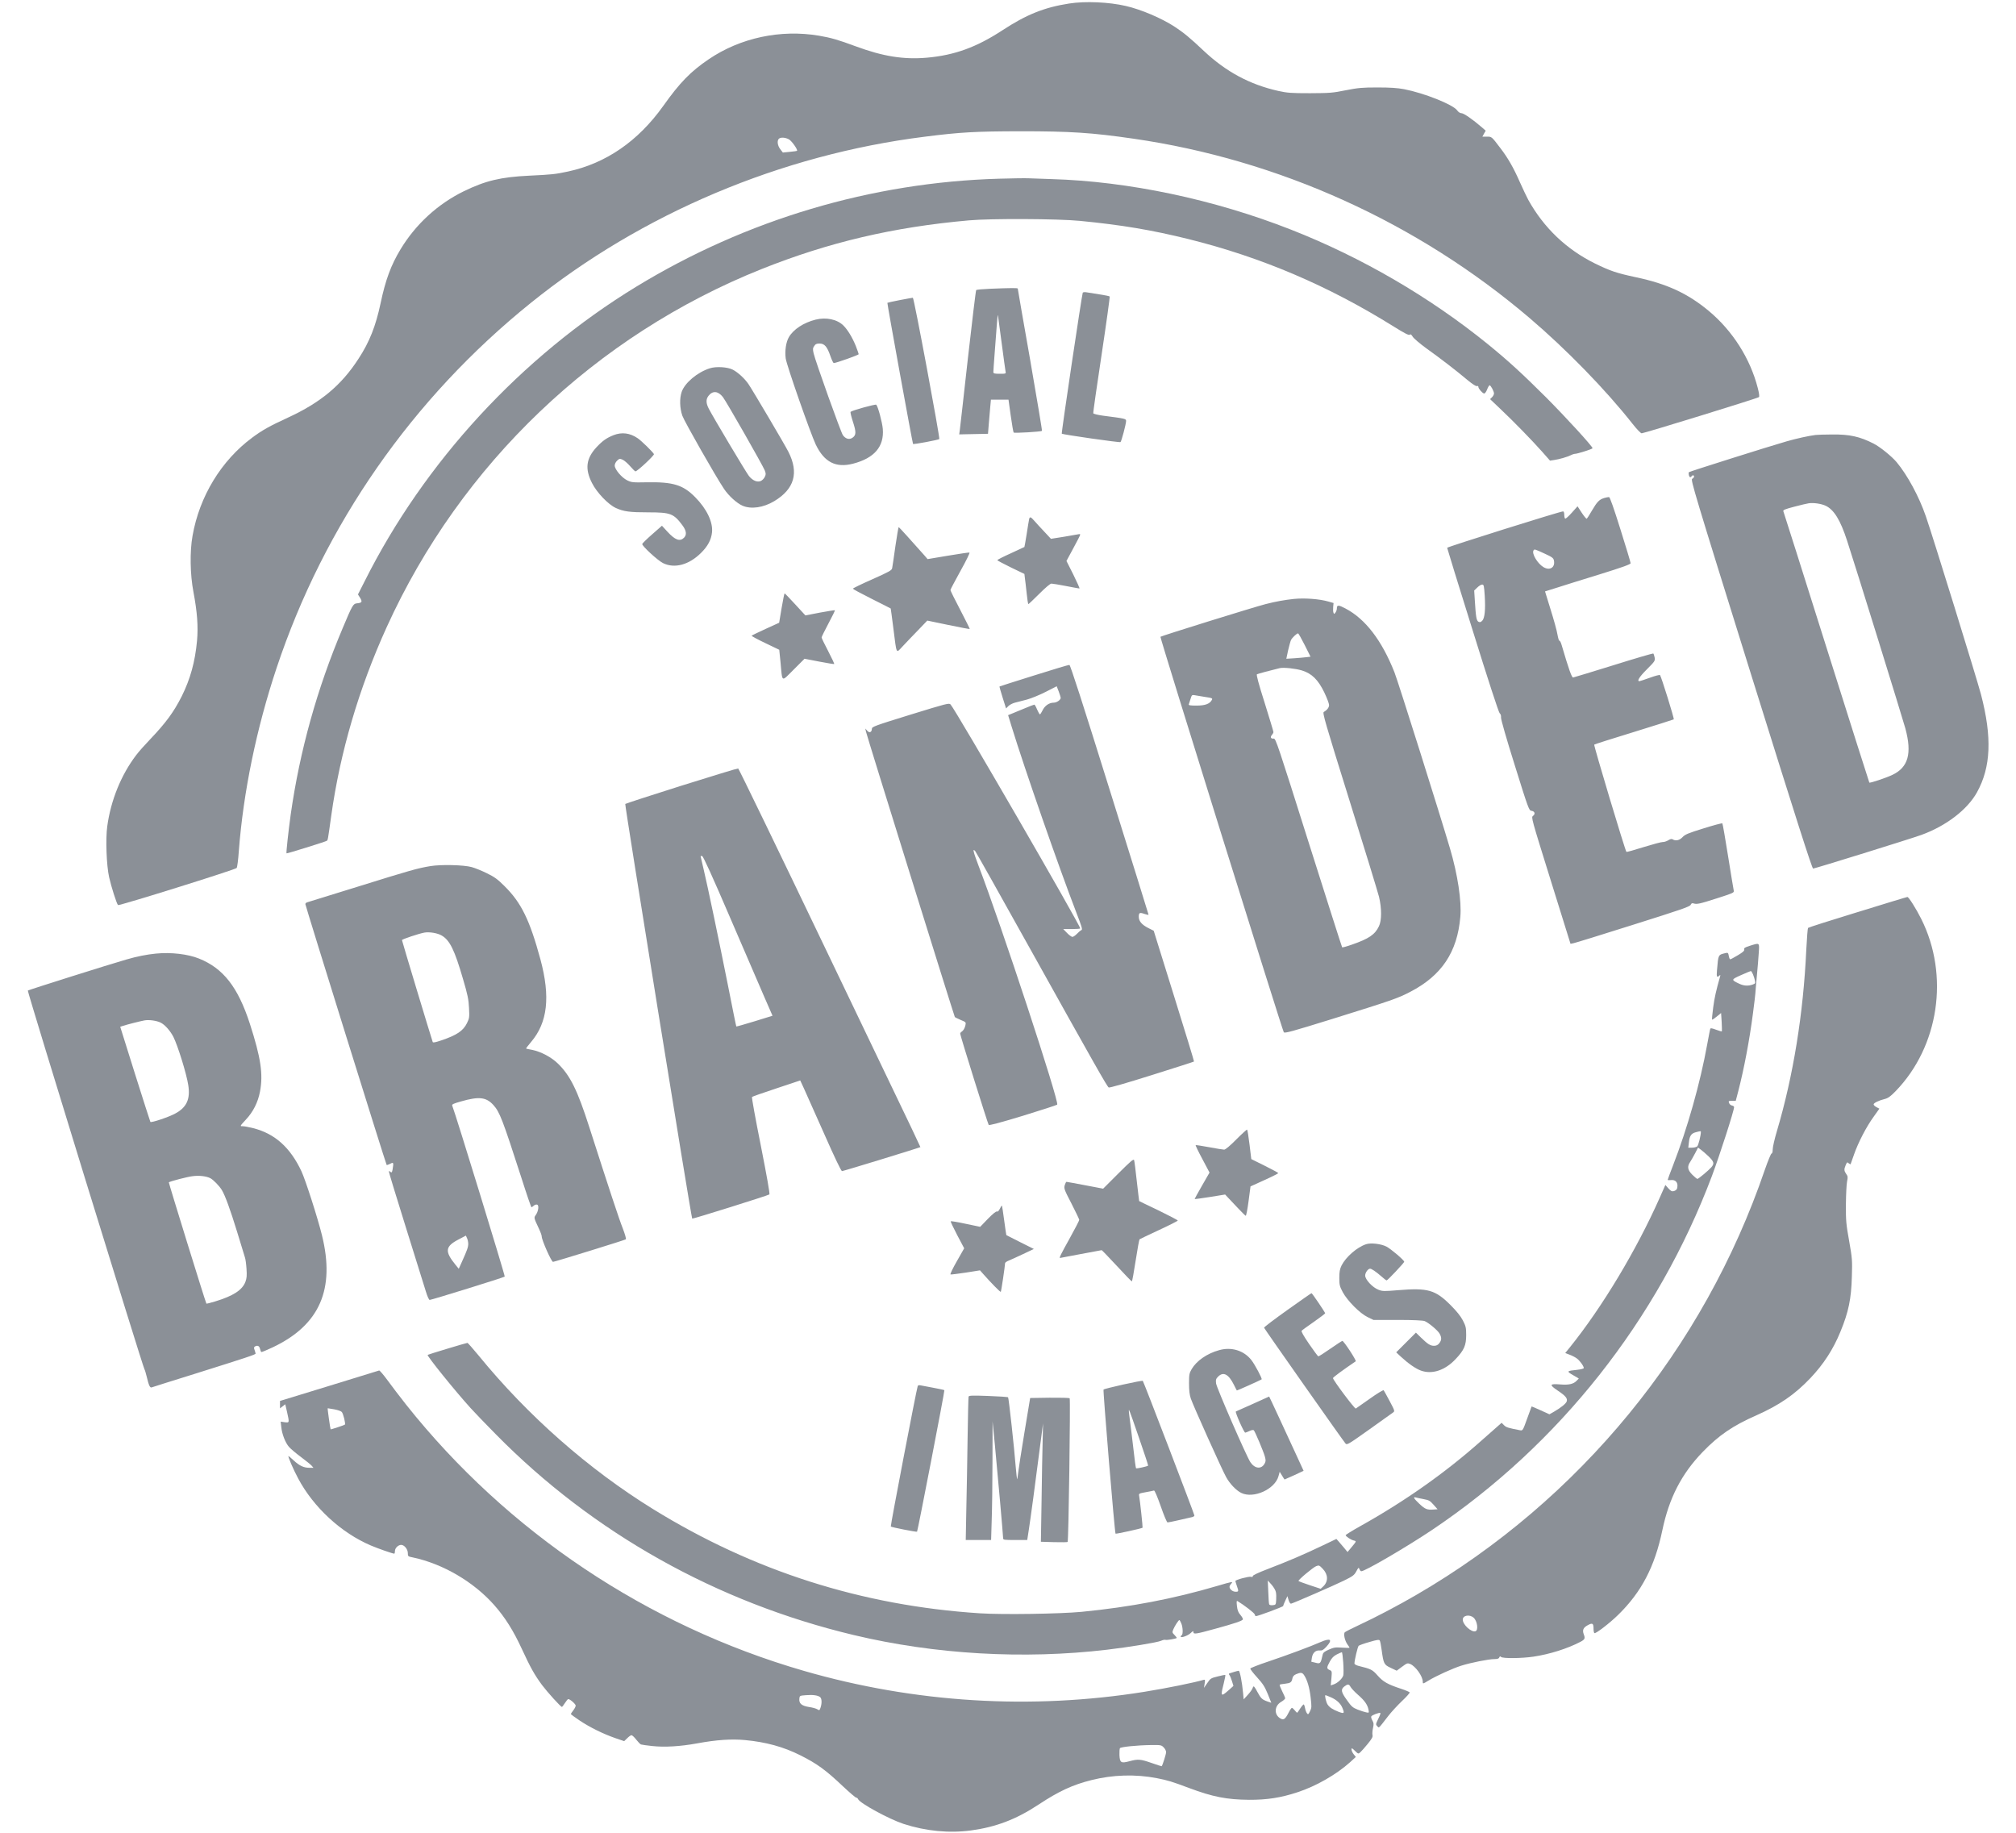 <svg version="1.0" xmlns="http://www.w3.org/2000/svg" width="22" height="20" viewBox="0 0 2016 1878">
	<path fill="#8b9097" d="M1070.7 3.6c-25.7 4-43.8 11.3-68.7 27.6-26.3 17.2-48.8 25.4-77 27.9-24 2.1-45.1-1.3-73.2-11.7-17.8-6.6-25.1-8.7-37.3-10.8-39.5-6.7-80.8 2.1-113.3 24.2-18.4 12.5-29.4 23.7-46.5 47.8-25.8 36.2-58.9 58.9-97.8 67.2-12.7 2.7-16.2 3.1-39.4 4.2-29.2 1.4-44.8 5.1-67 15.9-26.8 13.1-49.5 33.9-65 59.6-9.8 16.2-15.4 31.4-20.4 55.2-5 23.5-11.4 39.8-22.7 57-17.6 27.2-38.8 44.8-72.2 60.2-18.9 8.7-26.2 12.8-36.5 20.4-31.9 23.6-54.2 60.3-61.3 100.7-2.9 16.2-2.5 39.5.9 57.5 3.9 20.5 5 35.5 3.7 50-2 21.7-6.9 39.3-15.7 57-8.2 16.2-16.2 27.1-32.3 44-5.3 5.5-11.8 12.8-14.4 16.3-15.4 20.2-26 46.4-29.6 72.9-1.8 12.9-.8 40 1.9 52.1 2.2 9.9 7.7 27.1 9.1 28.6 1 1 120-36.2 121.6-38 .6-.7 1.6-8.4 2.2-17.1 4.6-60.6 18.1-126 38.7-187.8C307.4 537.7 397.6 408.2 519 310.4c113.8-91.7 256.3-151.8 403.5-170.3 36.9-4.7 52.2-5.5 98.5-5.6 50.7 0 72.9 1.4 115.5 7.6 148.9 21.5 291.1 85.9 406 183.8 37.8 32.2 77.9 73.4 105.4 108.3 4.4 5.6 8.4 9.7 9.4 9.8 2.4 0 119-35.9 120.2-37.1.6-.6.2-3.9-1.2-9.3-7.8-30.4-25.9-58.7-50.2-79-21.5-17.9-42.9-27.8-74.6-34.5-20-4.3-26.2-6.4-42-14.1-29.3-14.5-52.3-36.4-68.3-65.1-1.7-3.1-5.6-11.4-8.7-18.3-6.5-14.8-12.3-24.9-20-34.9-9.1-12-8.8-11.7-13.9-11.7h-4.5l1.7-3.1 1.7-3-4-3.5c-9.1-7.9-18.5-14.4-20.7-14.4-1.5 0-3.3-1.1-4.6-3-4.5-6-33.7-17.6-54.2-21.6-7-1.3-14.1-1.8-27.5-1.8-15.8 0-19.7.4-32.5 2.9-13.3 2.7-16.3 2.9-36.5 3-19.4 0-23.2-.3-32.4-2.3-29.4-6.6-53.6-19.6-76.5-41.1-13.8-13.1-20.9-18.9-29.8-24.7-13.5-8.8-34.4-17.7-50.1-21.3-17.2-4-41.5-5.1-58-2.5zm-287 139.3c2.9 1.8 9.1 10.6 8.1 11.6-.2.3-3.6.7-7.5 1.1l-7 .7-2.7-3.5c-2.8-3.7-3.4-8.6-1.4-10.6 1.8-1.8 6.9-1.4 10.5.7z"/>
	<path fill="#8b9097" d="M999 183.1c-130.7 3.7-259.2 41.9-372 110.7-117.7 71.8-217.1 179.6-278.4 302.1l-6.7 13.2 2.2 3.5c2.5 4.1 1.9 5.1-3.1 5.6-4 .3-4.8 1.7-14.7 25.3-26.3 62.1-44 125.8-53.3 191-2.4 17.4-4.8 39.4-4.3 39.9.4.4 39.5-11.8 41.2-12.8 1.2-.8 1.1-.6 4.6-25.6 9.1-65.1 28.3-130.6 56.9-193.5 75.9-167 214-298.8 384.1-366.8 68.9-27.5 134.9-43 212.5-49.9 22.3-2 90.9-1.7 113.5.5 43.2 4.2 73.9 9.4 111.5 18.7 74.8 18.6 143.3 47.8 210.4 89.7 11.1 6.9 15.2 9 16.2 8.3.9-.8 1.7-.3 3.1 2 1 1.7 7.2 7 13.8 11.8 14.7 10.5 31.3 23.3 42.2 32.5 5.2 4.3 8.9 6.7 9.8 6.3.9-.3 1.5 0 1.5.9 0 1.7 4 6.3 5.8 6.7.8.2 2.1-1.5 3.1-4 .9-2.4 2.1-4.4 2.6-4.4 1.2 0 4.5 6.2 4.5 8.4 0 1-.9 2.7-2 3.8l-2 2 10.2 9.7c13.2 12.4 32.6 32.3 43 44l8.2 9.3 4-.6c5.6-.8 14.1-3.3 17.4-5 1.5-.8 3.5-1.4 4.4-1.4 2.3 0 17.8-4.9 17.8-5.7 0-1.9-27.1-31.5-47.9-52.4-24.3-24.2-38.6-37.3-59.1-54-59.6-48.4-129.6-89.2-202-117.6-78.9-31-166.6-49.5-245.5-51.8-9.3-.3-19.7-.7-23-.8-3.3-.2-17 0-30.5.4z"/>
	<path fill="#8b9097" d="M989.3 295.9c-7.2.3-13.5.9-13.9 1.3-.4.4-4.2 31.9-8.5 70-4.2 38.1-8 71.2-8.3 73.6l-.6 4.3 14.8-.3 14.7-.3.8-10c.4-5.5 1.1-13.4 1.5-17.5l.7-7.5h18l2.3 16.5c1.3 9.1 2.6 16.8 3 17.2.8.8 28.1-.8 29-1.7.3-.3-5.2-33-12.1-72.8-7-39.7-12.7-72.5-12.7-73 0-.7-6.6-.7-28.7.2zm12.2 55.6c1.9 14.8 3.8 28 4 29.2.5 2.2.3 2.3-6 2.3-5.5 0-6.5-.3-6.5-1.8 0-.9.6-10 1.4-20.2.8-10.2 1.8-23.2 2.2-29 .4-5.8.9-9.8 1.1-9 .1.8 1.8 13.6 3.8 28.5zm83.1-51.6c-.8 1.3-22.1 144-21.5 144.5 1 .9 59.5 9.3 60.2 8.6 1-.9 5.7-18.6 5.7-21.6 0-2.3-.5-2.5-23.9-5.5-5.1-.7-9.5-1.8-9.7-2.4-.3-.6 3.6-27.6 8.5-60 4.9-32.5 8.6-59.3 8.3-59.7-.4-.4-5.2-1.4-10.7-2.2-5.5-.9-11.4-1.8-13.2-2.1-1.7-.3-3.4-.1-3.7.4zm-187.5 7.6c-6.8 1.3-12.5 2.6-12.7 2.8-.4.4 25.7 143.8 26.3 144.6.5.7 26.3-4.2 26.9-5 .8-1.4-25.9-144.9-27.1-144.8-.5 0-6.6 1.1-13.4 2.4zm-86.2 20c-12.3 3.1-22.7 9.9-27.4 17.9-3 5.1-4.3 14-3.3 21.8.8 6.7 25.4 76.9 30.8 88.3 8.7 18.1 20.6 24.2 38.3 19.6 21.8-5.7 31.9-17.5 30.4-35.7-.6-6.7-4.9-22.9-6.7-24.7-.7-.8-24.7 5.8-26.3 7.3-.4.3.7 5 2.4 10.2 3.5 10.7 3.4 13.8-.7 16.5-3.2 2-6.8 1-9.6-2.8-2-2.7-28.1-75.6-30-83.9-.9-4.1-.9-5.3.6-7.4 1.3-2.1 2.5-2.6 5.5-2.6 5.1 0 7.8 3.2 11.1 12.8 1.4 4 2.9 7.2 3.5 7.2 2.3 0 25.5-8.2 25.5-9.1 0-.4-1.4-4.3-3-8.5-3.4-8.4-8.2-16.4-12.6-20.8-6.4-6.4-17.8-8.8-28.5-6.1zm-108.5 49.9c-12.8 4.1-25.6 14.9-28.8 24.2-2.3 6.8-2 16.6.7 24.4 2.2 6.1 34.3 62.5 42.8 75.1 4.8 7.1 13.1 14.6 18.9 17.1 8.8 3.8 21.3 2 32.5-4.7 20.6-12.4 25.4-29 14.5-50.5-3.6-7.2-37-63.7-41-69.5-4-5.8-10.8-12-16-14.7-5.4-2.8-17.2-3.5-23.6-1.4zm13.4 29.4c3.6 4.6 40.8 69.9 42.9 75.1 1.3 3.3 1.3 4.3.1 6.7-.7 1.6-2.5 3.5-4 4.2-3.6 1.7-8.5-.3-12.3-5.1-2.8-3.5-36.8-60.5-41.1-68.9-3-5.8-3-9.7-.3-13.2 4.3-5.5 9.8-5 14.7 1.2zm-112 39.1c-7.2 2.9-11.1 5.6-17.5 12.4-10.6 11.5-12 22.1-4.6 36.6 4.9 9.8 16.6 22 24.4 25.6 8.1 3.7 14.2 4.5 33.8 4.5 22.3 0 25.6 1.3 34.5 13.3 4.1 5.5 4.6 9.7 1.6 12.7-4.2 4.2-9.1 2.4-17-6.2l-5.6-6.1-9.9 8.7c-5.5 4.8-10.1 9.3-10.3 10-.4 1.9 15.7 16.8 21.3 19.6 11.7 5.8 26.5 1.9 38.9-10.4 7-6.9 10.5-13.5 11.3-21.1 1.1-10.5-5.4-24.1-17.3-36.1-12.4-12.6-22.7-15.7-49.9-15.2-14 .3-15.3.1-19.7-2-5.7-2.8-12.8-11.2-12.8-15.2 0-1.5 1-3.6 2.5-5 2.2-2.1 2.7-2.2 5.5-1 1.7.7 5.2 3.7 7.8 6.7 2.5 2.9 5 5.3 5.4 5.3 2 0 19.6-16.5 19-17.7-1.5-2.6-12.8-13.6-16.6-16.2-8-5.5-16.3-6.5-24.8-3.2zm1231.7-.2c-7.2.9-19.8 3.7-29.5 6.5-18.2 5.2-99.5 30.9-100.2 31.6-.9.9.1 5.2 1.3 5.2.4 0 1.1-.5 1.4-1 .9-1.4 2.5-1.2 2.5.3 0 .8-.9 1.8-1.9 2.3-1.8.8 1.9 13.2 60.2 200.1 47.1 150.9 62.6 199.3 63.7 199.3 1.8 0 100-30.5 111-34.5 25.3-9.2 47-25.8 56.9-43.6 14.3-25.8 15.6-56.4 4.1-100.4-3.9-14.9-49.5-162.4-56.5-182.5-7-20.3-18.9-42.2-29.9-55.4-5.1-6.1-17.3-15.9-23.7-19.1-14.1-7.2-24.6-9.5-42.4-9.3-7.7 0-15.3.3-17 .5zm10.3 72.5c8.6 4.1 15.1 14.6 22 35.8 7.5 22.7 57.2 183 59.7 192.3 7 25.9 3 40.1-13.5 47.8-6.3 3-22.7 8.5-23.4 7.8-.2-.2-20-62.5-43.9-138.4s-43.8-138.7-44.2-139.6c-.5-1.3 1.4-2.1 11.2-4.7 6.5-1.7 13.2-3.3 14.8-3.5 5-.7 12.7.4 17.3 2.5zm-226.9-7.9c-5.1 1.6-7.2 3.8-12.5 12.8-2.5 4.4-4.9 8.1-5.4 8.4-.4.3-2.7-2.5-5.1-6.1l-4.3-6.6-5.9 6.6c-3.2 3.6-6.3 6.4-6.8 6-.5-.3-.9-2.1-.9-4 0-2-.5-3.4-1.2-3.4-2.7-.1-118.8 36.4-118.8 37.3 0 .5 11.7 38.5 26.1 84.5 15.7 50.5 26.7 84.2 27.7 85 1 .8 1.6 2.4 1.4 4.5-.1 1.9 5.5 21.6 14.2 49.2 13.7 44 14.5 46 16.9 46.3 3.4.4 4.4 3.2 1.7 5.2-2 1.5-1.8 2.1 18.2 66.3l20.2 64.8 3-.6c1.7-.3 29.2-8.8 61.1-18.9 48.6-15.3 58.2-18.6 59-20.4.7-1.6 1.5-2 3-1.5 3.4 1.1 6.1.5 24.2-5.3 16.2-5.2 17.4-5.7 17-7.7-.3-1.2-2.9-17.1-5.8-35.2-2.9-18.2-5.5-33.3-5.9-33.8-.4-.4-9 1.9-19.2 5.1-15.8 4.9-19 6.2-21.6 9-3.1 3.3-7.1 4.2-10.2 2.2-1-.6-2.4-.3-4.6 1.1-1.7 1-4.2 1.8-5.5 1.7-1.3-.1-10.2 2.3-19.6 5.2-9.5 3-17.4 5.2-17.6 4.9-1.4-1.5-33.7-109.3-33-109.9.4-.4 18.8-6.3 40.8-13 22-6.8 40.3-12.6 40.7-12.9.7-.6-12.8-43.9-14.1-45.4-.4-.4-5.1.8-10.5 2.8-5.3 1.9-10.1 3.5-10.6 3.5-2.8 0-.1-4.4 7.6-12.1 8.4-8.4 8.6-8.8 8-12.3-.4-1.9-1-3.7-1.4-4-.4-.2-18.8 5.1-40.7 12-22 6.8-40.6 12.5-41.4 12.6-1.4.3-4.5-8.5-11.7-33-.8-2.9-1.9-5-2.4-4.7-.4.3-1.3-2.6-2-6.5-.6-3.9-3.8-15.3-7-25.5l-5.7-18.5 12.1-3.8c6.7-2.2 26.4-8.3 43.9-13.7 23.9-7.4 31.7-10.3 31.7-11.4 0-.9-4.7-16.5-10.4-34.6-6.8-21.7-10.8-33.1-11.7-33.2-.8 0-3 .4-5 1zm-61.2 56.9c7.9 3.6 9.2 4.6 9.7 7.1 1.5 7.2-4.3 10.8-10.9 6.7-6-3.7-12-13.8-10-17 .9-1.5 1.2-1.4 11.2 3.2zm-61.2 43.3c.9 14.2 0 23-2.6 25.6-1.5 1.5-2.4 1.7-3.8 1-2.1-1.2-2.7-4.9-3.7-21l-.7-11 3.1-3c1.7-1.7 3.9-3.1 5-3.1 1.8 0 2 1 2.7 11.5zm-466.9-78.3c-.3 1.3-1.4 8.1-2.5 15.2s-2.2 13-2.3 13.1c-.2.1-6.5 3-14 6.5-7.6 3.4-13.8 6.6-13.8 7 0 .3 6.3 3.7 13.9 7.4l13.9 6.7.5 4.2c.4 2.3 1.1 9.3 1.8 15.4.6 6.2 1.4 11.3 1.8 11.3.3 0 5.3-4.7 11.1-10.5 6.4-6.4 11.2-10.5 12.5-10.5 1.1 0 7.8 1.1 15 2.5 7.1 1.4 13.3 2.5 13.7 2.5.5 0-2.4-6.3-6.2-14.1l-7.1-14.1 7-13c3.9-7.1 7.1-13.4 7.1-14 0-.5-.8-.7-1.7-.4-1 .2-7.8 1.4-15 2.6l-13.3 2.1-6.8-7.3c-3.8-4-8.4-9-10.2-11.1-3.7-4.3-4.8-4.6-5.4-1.5zm-137 27.5c-1.5 10.9-3 21-3.3 22.4-.4 2.3-2.7 3.6-20.4 11.5-10.9 4.8-19.9 9.2-19.9 9.6 0 .4 8.7 5.1 19.3 10.4 10.5 5.3 19.3 9.7 19.5 9.9.1.1 1.3 9.1 2.7 20.1 3.6 28.1 2.5 26.1 9.8 18.4 3.3-3.6 10.4-10.9 15.6-16.3l9.4-9.8 21.6 4.5c11.9 2.5 21.7 4.3 21.9 4.1.2-.1-4.2-8.9-9.7-19.5-5.6-10.6-10.1-19.8-10.1-20.4 0-.6 4.7-9.4 10.3-19.6 5.9-10.5 9.8-18.6 9.2-18.8-.7-.2-10.6 1.3-22 3.2l-20.9 3.5-3-3.5c-13.4-15.1-26.2-29.3-26.6-29.3-.3-.1-1.8 8.8-3.4 19.6zM776 623.1l-2.5 15-13.8 6.3c-7.6 3.5-14.1 6.6-14.4 7-.3.3 5.9 3.7 13.9 7.5l14.4 6.9 1.3 12.8c2 21.3.5 20.4 13.5 7.5l11.1-11.1 15 2.9c8.3 1.6 15.2 2.7 15.4 2.5.3-.2-2.5-6.2-6.2-13.3-3.7-7-6.7-13.3-6.7-13.9 0-.7 3.2-7.1 7-14.3 3.9-7.3 6.9-13.4 6.6-13.6-.2-.2-7.1.9-15.3 2.4l-14.9 2.9-10.4-11.3c-5.7-6.2-10.6-11.3-10.9-11.3-.3 0-1.7 6.8-3.1 15.1zm525-9.4c-9.4 1-18.5 2.6-29 5.3-11.5 2.9-106.9 32.6-107.8 33.5-.7.6 124.9 403.2 126.4 405.2.9 1.3 8.1-.7 50-13.7 61.2-19.1 66.5-20.9 79.6-27.7 32.2-16.7 48.2-40.7 51.3-76.8 1.4-16.2-2.7-43.3-10.5-69.8-10-34-53.3-171.5-57-180.8-13-32.8-29.8-54.7-50.2-65.4-7.2-3.8-8.8-3.8-8.8-.1 0 1.2-.6 3.1-1.4 4.2-1.4 1.8-1.5 1.8-2.1.2-.4-1-.5-3.6-.3-5.8l.4-4.1-5.2-1.5c-9.3-2.7-24.5-3.8-35.4-2.7zm11 47.2 6 12-4.3.5c-2.3.3-7.9.8-12.4 1.1l-8.1.5 1.8-8.5c1.1-4.6 2.4-9.5 3-10.7 1.2-2.4 5.9-6.8 7.2-6.8.5 0 3.5 5.4 6.8 11.9zm-2.8 26.1c10.1 3.1 16.6 9.5 22.9 22.5 2.7 5.7 4.9 11.4 4.9 12.9 0 2.5-1.9 5.1-5.4 7.1-1.5.9 1.1 9.9 26.4 91 15.5 49.5 29 93.8 30.2 98.5 2.8 11.9 2.8 24.1-.1 30.1-4.1 8.6-10.3 12.8-27.9 18.9-5.1 1.8-9.5 3-9.8 2.7-.3-.3-15.7-48.6-34.3-107.4-31.4-99.5-33.8-106.8-35.8-106.5-2.9.4-3.9-1.5-1.9-3.7.9-1 1.6-2.3 1.6-3 0-.7-4.1-14.1-9-29.9-6.2-19.5-8.7-28.8-7.9-29.3.9-.5 13.8-4 23.4-6.3 3.9-.9 16.2.4 22.7 2.4zm-99.5 27.1c7.6 1.1 8.1 1.4 7.2 3.1-2.2 4.1-6.9 5.8-15.8 5.8-6.7 0-8.2-.3-7.8-1.4.3-.8 1.1-3.3 1.8-5.6 1.1-3.7 1.5-4.1 3.8-3.7 1.4.3 6.3 1.1 10.8 1.8zm-175.2-21.9c-19.2 6-35.1 11.1-35.2 11.2-.2.2 1.3 5.3 3.2 11.4l3.5 11.1 2.4-2.4c1.3-1.3 4.3-2.9 6.7-3.5 2.4-.6 8-2.1 12.4-3.2 4.3-1.2 13-4.7 19.2-7.9l11.2-5.7 2.1 5.4c1.1 3 2 5.9 2 6.4 0 2.2-4.1 5-7.2 5-4.7 0-9.2 3.2-11.4 7.9-1.1 2.2-2.3 4.1-2.7 4.1-.4 0-1.7-2.3-2.9-5-1.1-2.8-2.4-5-2.8-5-.4 0-5.2 1.8-10.6 4.1-5.5 2.3-11.3 4.7-13.1 5.4l-3.2 1.3 3.5 11.4c13.6 44.2 48.5 144.4 66.2 190.3 6 15.6 6.8 18.1 5.3 18.6-.9.4-2.9 2.1-4.5 3.8-1.7 1.7-3.7 3.1-4.6 3.1-.9 0-3.4-1.8-5.5-4l-3.9-4h8.7c4.8 0 8.7-.3 8.7-.7 0-3.3-127.9-224.3-132.9-229.5-1.5-1.6-4.1-.9-41.1 10.5-36.9 11.4-39.5 12.4-39.5 14.5-.1 3.6-2.6 4.6-4.8 1.9l-1.9-2.2.6 3c.5 3.1 90.3 291.2 91.1 292.6.3.4 3 1.7 6 3 5.4 2.2 5.5 2.4 4.9 5.3-.7 3.3-2.1 5.6-4.1 6.9-.7.4-1.3 1.3-1.3 1.9 0 1.8 28.2 92.1 29.2 93.4.5.8 11.3-2.1 35.1-9.3 18.8-5.8 34.6-10.9 35.1-11.4 2.5-2.3-57.9-185.8-80.4-244.3-5.7-15.1-6.6-18.8-3.6-15.5.7.8 25.6 45 55.3 98.4 66.9 120 79.8 142.8 81.5 143.8.8.5 18.2-4.5 44.2-12.7 23.5-7.4 43-13.6 43.2-13.9.2-.2-9-30.4-20.5-67.2l-20.8-66.8-5.6-2.8c-6.6-3.4-9.7-7-9.7-11.5 0-4.2.9-4.7 5.9-2.9 2.3.8 4.1 1.1 4.1.7 0-.4-18-58.1-39.9-128.2-27.3-87.5-40.2-127.6-41.2-127.7-.8-.1-17.1 4.8-36.4 10.9zM673.6 805c-31.4 9.9-57.4 18.4-57.8 18.8-.7.7 67.6 424 68.6 424.9.5.5 78-23.8 79.1-24.8.6-.6-2.5-18.2-8.8-50.1-5.4-27-9.5-49.4-9-49.8.4-.4 11.7-4.4 25.1-8.8l24.3-8.1 3.8 8.2c2 4.5 11.3 25.4 20.7 46.4 10.7 24.3 17.4 38.2 18.3 38.3 1.5 0 79.3-23.9 80-24.5.5-.5 8.3 15.9-96.4-202.3-48.9-102.1-89.4-185.7-90-185.8-.5-.2-26.6 7.8-57.9 17.6zm49.3 134.5c14.7 34.1 30.6 70.8 35.2 81.6l8.6 19.7-18.4 5.7c-10.2 3.1-18.6 5.5-18.7 5.3-.2-.1-4-19-8.5-41.8-9.5-47.6-20.6-100.7-25-119.3-1.7-7.1-3.1-13.1-3.1-13.3 0-.3.7-.4 1.6-.2 1.1.2 10.3 20.4 28.3 62.3zm-306.9-52c-12.8 2.1-20.3 4.2-74.5 21.1-27.5 8.5-50.8 15.7-51.7 16-1 .3-1.8 1.1-1.8 1.8 0 1.6 82.6 266.6 83.3 267.3.3.2 1.9-.3 3.6-1.2 3.5-1.8 3.7-1.5 2.5 5.8-.6 3-.9 3.5-2.1 2.6-.7-.7-1.5-1-1.8-.8-.2.3 7.7 26.3 17.6 57.9 9.9 31.6 19.1 61.2 20.5 65.7 1.4 4.7 3.1 8.3 3.8 8.3 1.9 0 76-23 76.9-23.9.6-.6-50.4-166.8-53.8-175.2-.5-1.3 1.2-2.1 9-4.3 18.4-5.3 25.8-4.4 33.1 3.6 6.6 7.3 9.3 14.4 28.9 75 5.2 16.4 9.8 29.8 10.2 29.8.4 0 1.4-.7 2.4-1.6 1-.9 2.6-1.4 3.5-1 2 .8 1.2 6.8-1.5 10.6-2 2.8-2 2.8 3.2 13.9 1.7 3.6 3 7.2 2.9 8-.1 3.4 9.9 26.1 11.6 26.1 1.5 0 73.7-22.3 74.6-23.1.5-.5-.8-5.1-3.1-11.1-3.8-9.5-14.1-40.8-34.3-103.7-12.2-38.1-19.6-53-32.1-65.2-6.7-6.6-17.5-12.3-26.4-14.1-3.3-.6-6.2-1.2-6.3-1.4-.2-.1 2.1-3.2 5.1-6.7 17-20 19.9-46.3 9.6-84.6-11-40.5-19.7-58.2-36.8-75.1-7.1-7.1-10.3-9.4-18.1-13.2-5.2-2.6-12.2-5.4-15.5-6.3-8.4-2.3-31.6-2.8-42.5-1zm11.7 71.1c8.3 4.8 13.2 14.8 21.8 44.4 4.8 16.2 5.8 21.2 6.2 29.7.5 9.6.4 10.6-2.1 15.7-3.9 7.9-10.4 12.3-26.4 17.7-6 2-8.4 2.5-8.7 1.6-1.5-4.2-31.5-103.5-31.5-104.4 0-.9 17.1-6.6 23-7.7 5.1-.9 13.5.5 17.7 3zm27.2 315.9c0 3.3-1 6.3-6.2 17.8l-3.5 7.8-3.5-4.3c-11-13.5-10.4-18.6 3-25.6l7.8-4.1 1.2 2.7c.7 1.5 1.2 4 1.2 5.7zm1423.7-339.9c-27.5 8.4-50.3 15.7-50.8 16.2-.4.4-1.2 10.5-1.8 22.4-3 65.4-13.3 129.2-30.1 185.8-2.4 8-4.3 16.4-4.3 18.7 0 2.6-.5 4.3-1.2 4.3-.6 0-3.7 7.5-6.9 16.7-62.6 183.3-189.6 338.2-357 435.5-17.6 10.3-42.1 23.2-58.5 30.8-7.4 3.5-14.1 6.8-14.8 7.5-1.7 1.5-.1 8.7 2.7 12.6 1.2 1.6 2.1 3 2.1 3.3 0 .2-3.5.2-7.7-.1-6.9-.5-8.5-.2-13.5 2-4.6 2-5.9 3.1-6.4 5.4-2 9-2.3 9.4-7.5 8l-4.1-1 .6-4.1c.8-5 3.8-7.8 8-7.4 2.5.2 3.7-.5 6.8-3.8 6.8-7.4 4.4-9.3-5.7-4.9-9.9 4.4-34.3 13.5-53.4 19.9-10.2 3.4-18.6 6.7-18.8 7.3-.2.6 2.9 4.6 6.9 9 6 6.6 7.9 9.6 11 17.1l3.6 9-4.1-1.4c-5.3-1.9-6.6-3.1-10.2-9.8-1.6-3.1-3.3-5.6-3.7-5.6-.4 0-1 1-1.3 2.1-.4 1.2-2.6 4.2-4.9 6.7l-4.1 4.5-.6-6.4c-1-11-3.3-22.9-4.5-22.9-.6 0-2.6.5-4.5 1.1-1.9.6-4 1.3-4.8 1.5-1 .3-1 .8-.2 1.8.6.7 1.8 3.5 2.6 6.2l1.5 4.9-4.2 3.8c-2.3 2.1-5 4.3-6 4.8-2.4 1.3-2.4-1 .3-11.3 1.1-4.4 1.8-8.2 1.6-8.5-.3-.2-3.8.4-7.8 1.5-7 1.7-7.6 2.1-10.7 6.8l-3.4 4.9.7-4.4c.6-3.9.5-4.2-1.1-3.8-9.5 2.8-37.9 8.6-60.4 12.2-116.3 18.7-235.6 11.4-349.1-21.4-160.5-46.4-303.8-142.2-407.5-272.6-6.5-8.3-15.3-19.7-19.3-25.3-4.1-5.6-8-10.1-8.5-9.9-.6.2-23.7 7.3-51.3 15.8l-50.3 15.4v7.6l2.7-2.1 2.7-2.1 1.8 7.8c2.5 11.3 2.6 11.2-2.4 10.6l-4.1-.6.6 5.4c.7 7.3 4.2 16.3 8 20.6 1.7 1.9 7.1 6.5 12.1 10.2 5 3.7 10 7.8 11 8.9l1.9 2.2h-4.2c-5.7 0-10.2-2.1-15.9-7.4-2.7-2.5-5.2-4.6-5.5-4.6-.9 0 4.9 13.6 9.9 22.9 15.8 29.7 44.2 55.9 74.7 68.8 7.3 3.1 22.2 8.3 23.8 8.3.4 0 .7-1.2.7-2.7 0-3 3.3-6.3 6.4-6.3 3.2 0 6.8 4.5 6.8 8.4 0 3.3.1 3.5 5.3 4.5 30.9 6.6 62.4 25.1 83.5 49.1 10.9 12.4 19.4 25.9 28.1 44.8 8.8 19 12.8 26.2 20.6 36.8 5.5 7.3 19.1 22.4 20.4 22.4.3 0 1.7-1.8 3.1-4 1.4-2.2 2.9-4 3.4-4 1.8 0 7.6 5.1 7.6 6.7 0 .9-1.1 3.1-2.5 4.9-1.4 1.8-2.5 3.5-2.5 3.8 0 .2 4.1 3.2 9.1 6.6 10.7 7.1 23.7 13.5 36.5 18l9.1 3.1 3.1-3c1.7-1.7 3.6-3.1 4.4-3.1.7 0 2.9 2 4.8 4.5 1.9 2.4 4.1 4.7 4.9 5 .8.3 5.9 1 11.5 1.6 12.8 1.4 29 .4 45.9-2.7 20-3.7 35.4-4.7 49.3-3.4 21.3 2 39.3 6.9 56.6 15.6 17 8.5 26.1 15.1 43.8 31.9 6.7 6.3 12.8 11.5 13.5 11.5.7 0 1.5.6 1.8 1.4 1.6 4.2 31.8 20.6 46.7 25.5 22.9 7.4 46.5 9.7 69 6.7 25.7-3.5 46.3-11.3 69.3-26.5 20.7-13.7 35-20.3 54.2-25.1 21.9-5.5 45-6.2 66.9-2 11.5 2.3 15.3 3.4 33.1 10.1 24.3 9.1 38.7 11.9 61.5 12.1 18.2.1 32.6-2.1 49.5-7.7 19.1-6.2 39.8-18.1 54-30.8l5.9-5.4-2.2-2.8c-1.2-1.5-2.2-3.7-2.2-4.8 0-1.9.4-1.7 3.5 1.3 3.4 3.3 3.5 3.3 5.5 1.5 1.2-1.1 4.6-4.9 7.6-8.6 4.3-5.3 5.4-7.2 4.9-9.1-.3-1.3-.1-4.5.5-7.1.9-4 .8-5.3-.6-7.7-.9-1.5-1.5-3.4-1.2-4.2.6-1.4 8.6-4.4 9.4-3.5.3.3-.7 3-2.3 6.1-2.6 5.4-2.6 5.7-.9 7.4 2 1.9.6 3.2 11.1-10.3 3.2-4.2 9.7-11.2 14.3-15.6 4.6-4.3 8.1-8.3 7.8-8.8-.4-.5-4.3-2.2-8.9-3.7-13.7-4.5-18.4-7.2-24-13.6-5.3-6-6.8-6.7-19.4-9.8-2.4-.6-4.3-1.7-4.3-2.4 0-3.4 3.3-17.2 4.3-18.2.7-.6 5.6-2.4 11-3.9 7.7-2.3 10-2.6 10.6-1.6.5.7 1.4 5.2 2 9.9 1.9 14 2.4 15 9.3 18.2l6.1 2.9 5.4-4c5.1-3.8 5.7-4 8.4-2.9 5.5 2.3 12.9 12.6 12.9 18.1 0 2.5.1 2.4 5.9-1.1 7.7-4.7 24.8-12.5 33.7-15.3 9.9-3.1 28-6.7 33.8-6.7 3.2 0 4.6-.5 5-1.7.5-1.2.9-1.4 1.8-.5 1.7 1.7 21.2 1.5 33.3-.3 16.6-2.5 34.8-8.2 48.3-15.3 4.4-2.4 4.8-3.4 3.1-7.8-1.5-4.2-.4-6.7 4.3-9.2 4.8-2.6 5.8-1.9 5.8 4 0 2 .4 3.9.9 4.2 1.3.8 15.9-10.4 24.4-18.8 23.9-23.4 37.4-49.3 45.2-86.6 6.9-33 19.6-57.7 41.3-80.2 16.4-17 31-27 54.7-37.4 23.9-10.6 39.6-21.4 55.6-38.2 13.5-14.2 23.6-29.7 30.9-47.7 8.3-20.1 11.1-33.6 11.7-56.5.5-16.6.4-18.4-2.8-36.5-3.1-17.3-3.4-20.7-3.3-37.5.1-10.2.6-20.7 1.2-23.5.9-4.3.8-5.3-.9-7.6-2.2-3.1-2.3-4.8-.7-8.6 1.6-3.8 1.6-3.7 3.3-2.3.9.7 1.7 1.1 1.9.9.1-.2 1.7-4.7 3.5-9.9 4.3-12.3 12.6-28.4 20.1-38.7l5.9-8.3-2.9-1.5c-1.7-.9-3-2.1-3-2.9 0-1.4 5.2-4 11.7-5.6 3.1-.8 5.8-2.7 10.9-8 44.3-45.8 55.2-118.5 26.2-176.4-5.3-10.6-12.9-22.6-14.2-22.5-.6 0-23.6 7-51 15.5zm-1561 509.5c3.4.6 6.9 1.8 7.7 2.7 1.6 1.8 4.1 12.1 3.2 13-.5.5-14.4 5.1-14.6 4.8-.4-.5-3.4-21.6-3-21.6.2 0 3.3.5 6.7 1.1zm1167.6 213.6c3.7 3.4 5 12.8 1.8 13.8-4.2 1.3-13-6.7-13-11.9 0-4.4 7-5.7 11.2-1.9zm-133.7 45.8c.4 5.7.4 11.6.1 13.1-.9 3.4-5.6 7.8-9.7 9.3l-3.2 1.1.7-7.3c.6-7.2.6-7.4-1.9-8.5-3.1-1.4-3.1-2.5.3-8.7 2-3.7 3.9-5.6 7.2-7.3 2.4-1.2 4.7-2.2 5.1-2.2.4 0 1 4.7 1.4 10.5zm-40.1 13c3.3 5 5.5 12.6 6.7 22.7 1.1 9.5 1.1 10.7-.6 14.2-1.7 3.5-2 3.7-3.2 2.1-.7-1-1.6-3.3-1.9-5.2-.3-1.8-.9-3.5-1.3-3.8-.4-.2-2 1.6-3.6 4-1.5 2.5-3 4.5-3.3 4.5-.2 0-1.3-1.1-2.4-2.5-1.1-1.4-2.4-2.5-2.9-2.5s-2 2.2-3.3 4.8c-3.5 6.8-5.1 8-8.4 6.1-6.8-3.8-6.4-13 .8-17.1 2.2-1.3 4-2.9 4-3.6 0-.7-1.4-4-3.1-7.3-1.7-3.4-2.8-6.3-2.5-6.6.3-.3 2.7-.8 5.3-1 5.8-.7 6.9-1.4 7.7-5.4.4-2.1 1.5-3.4 3.8-4.4 4.7-2 6.4-1.8 8.2 1zm47.6 12c.8 1.5 4.2 5.1 7.6 8.1 6.9 6 9.8 10.2 10.8 15.3.6 3.3.5 3.3-2.4 2.7-1.7-.3-5.6-1.6-8.7-2.8-5.1-2-6.4-3.2-11-9.7-6-8.3-6.5-11-2.7-14 3.5-2.7 4.8-2.6 6.4.4zM815.5 1739c1.8 1.5 1.9 6.4.4 10.8-1 2.9-1.2 3-3.2 1.7-1.2-.8-5.1-1.9-8.7-2.4-7.5-1.2-10.3-3.6-9.8-8.5.3-3.1.4-3.1 6.8-3.6 7.2-.6 12.3.2 14.5 2zm523.2.1c5.8 2.5 10 6.2 11.9 10.8 2.4 5.8 2 6.3-3.7 4.2-6.3-2.5-9.4-4.5-11.4-7.5-1.6-2.4-3.2-9.6-2.2-9.6.3 0 2.7.9 5.4 2.1zm-171.2 51.4c1.4 1.3 2.5 3.5 2.5 4.9 0 2-3.5 13.1-4.5 14.4-.1.1-4.8-1.3-10.3-3.3-11.5-4-13.9-4.2-22.8-1.8-8.6 2.3-9.8 1.5-10.2-6.3-.1-3.2.1-6.4.5-7.1.9-1.3 17.4-3 32.1-3.2 9.7-.1 10.4 0 12.7 2.4z"/>
	<path fill="#8b9097" d="M1768.2 969.1c-5 1.6-6.2 2.3-5.8 3.7.4 1.3-1.1 2.8-6.5 6-3.8 2.3-7.4 4.2-7.8 4.2-.5 0-1.2-1.6-1.5-3.5-.6-3.2-.9-3.5-3.4-2.9-7.6 1.9-7.3 1.2-8.7 17.6-.6 6.8-.1 7.9 2.4 5.5 1.1-1 1.2-.8.8.8-4.1 14.4-5.8 21.9-7.1 31.9-.9 6.6-1.4 12.2-1.1 12.4.2.2 2.4-1.2 4.8-3.2l4.4-3.6.6 9.2c.3 5.1.3 9.5.2 9.6-.2.2-2.9-.5-6-1.7-4.2-1.6-5.7-1.8-5.9-.8-.3.6-1.6 7.7-3.1 15.7-7.2 39.9-20.3 86.2-35.1 124.3-3 7.7-5.4 14.2-5.4 14.6 0 .4 1.5.5 3.3.3 4.1-.5 6.7 1.8 6.7 5.6 0 3.4-.9 4.8-3.8 5.7-1.9.5-2.9 0-5.5-2.8l-3.1-3.5-5.8 13.1c-24 54-58.8 111.9-92 153.2l-4.8 5.9 4.4 1.7c2.5.9 5.8 2.6 7.4 3.8 3 2.1 7.2 7.9 7.2 9.9 0 .6-3 1.4-6.7 1.8-10.9 1.1-11.2 1.5-4.4 5.4l6 3.5-2.1 2.2c-3.3 3.5-8.1 4.6-16.7 3.9-11.3-.9-11.8.2-2.8 6.3 8.1 5.4 10.2 8 9.2 11.1-.7 2.2-5.9 6.4-12.8 10.4l-4.9 2.8-9-4.1c-5-2.3-9.1-4-9.3-3.9-.1.2-2.1 5.8-4.6 12.6-4.2 11.7-4.5 12.2-6.9 11.8-12.5-2.4-14.5-3-16.7-5.2l-2.5-2.5-4.3 3.8c-2.4 2.1-9.6 8.5-16.2 14.3-36.8 32.8-78.3 62.1-124.5 87.9-8.2 4.6-14.8 8.7-14.8 9.1 0 1.3 5.3 4.8 8.3 5.5 3 .8 3.1.4-3.6 8.5l-2.8 3.3-3.2-3.9c-1.8-2.1-4.3-5.1-5.7-6.7l-2.5-2.8-15.5 7.4c-18.5 8.8-32.9 15-54.5 23.3-10.2 3.9-15.9 6.6-15.7 7.4.2.8-.4 1.1-1.8.7-2.3-.6-16 3.1-16 4.3 0 .4.7 2.7 1.5 5 2 5.7 1.9 6-1.3 6-3 0-6.2-2.6-6.2-5 0-.7.7-2.2 1.7-3.2 2.2-2.5 1.5-2.4-13.8 2.1-45.4 13.4-89.4 21.8-139.6 26.7-22.1 2.1-80.7 3-104.1 1.5-120.8-7.8-232.2-43.3-335.1-106.9-65.9-40.7-128.1-95.4-178.7-157.4-5.8-7-10.9-12.8-11.3-12.8-1.2 0-40.2 11.8-40.8 12.3-.9 1 28.2 37.1 44.2 54.7 3.7 4.1 15.3 16.2 25.9 26.9 99.5 101 226.2 172 366.6 205.5 83.1 19.8 173.9 25.1 259.5 15 21.7-2.5 51.8-7.5 55.2-9.1 1.8-.8 3.9-1.3 4.6-1 1.3.5 10.7-1.1 11.6-1.9.2-.2-.8-1.5-2.2-3-2.5-2.5-2.6-2.8-1.2-6.1 1.5-3.5 5.3-9.3 6.1-9.3.3 0 1.2 1.6 2 3.5 1.6 3.9 1.9 11.1.4 12-.5.3-1 1-1 1.5 0 1.6 7.3-.9 10.1-3.6 2.5-2.3 2.9-2.5 2.9-1 0 2.4 2.6 2 22.5-3.5 19.4-5.3 27.8-8.1 28.2-9.6.2-.6-.9-2.6-2.5-4.5-2.2-2.5-3.1-4.7-3.6-9.1-.5-4.6-.4-5.7.6-5.1 6.5 3.9 17.2 12.1 17.6 13.6.2 1 .7 1.8 1.1 1.8 2.1.1 28.1-9.6 28.1-10.4 0-.6 1-3.1 2.2-5.6l2.1-4.5 1.2 4c.8 2.5 1.8 3.9 2.6 3.7 2.6-.6 43.5-18.4 53.9-23.5 9.4-4.6 10.8-5.7 12.9-9.6 2.2-4.1 2.5-4.3 3.2-2.3.5 1.2 1.3 2.2 1.9 2.2 3.9 0 46.2-24.7 72.5-42.3 130.3-87.4 231.2-215.1 286.8-362.7 8.1-21.7 22.7-66.9 22.7-70.6 0-.7-1-1.4-2.1-1.6-1.2-.2-2.6-1.3-3-2.6-.8-2-.6-2.2 3-2.2h3.8l2.7-10.3c5.8-22.5 11.4-51.8 15-79.7 1.3-9.6 2.3-18.6 2.4-20 .1-1.4.7-9.3 1.5-17.5.8-8.3 1.7-19.2 2-24.3.7-10.6 1.1-10.3-9.1-7.1zm3.2 29.3c.7 1.8 1.7 4.7 2 6.3.6 2.8.4 3.2-2.5 4.2-4.6 1.6-8.8 1.3-13.4-.8-8.7-4.1-8.7-4.3 1.6-8.9 5.2-2.3 9.7-4.2 10.1-4.2.4 0 1.4 1.5 2.2 3.4zm-53.4 161.3c0 3.9-2.6 14.1-3.8 15-.9.7-3.3 1.3-5.3 1.3h-3.8l.6-5.3c.7-6.8 2.4-9.3 7-10.5 4.9-1.3 5.3-1.3 5.3-.5zm7.8 25.1c5.7 5.6 6.2 7.4 2.9 11.3-2.9 3.3-13.2 11.9-14.3 11.9-.4 0-2.8-1.9-5.1-4.2-4.9-4.9-5.6-8.4-2.2-13.3 1.1-1.7 3.3-5.6 5-8.8l3-5.8 2.7 2c1.5 1 5.1 4.2 8 6.9zm-292 351.3c5.6 1 6.7 1.7 10.3 5.8l4.1 4.6-4.3.3c-6.4.5-8.6-.4-14.5-6-5.5-5.2-6.7-7.3-3.6-6.4.9.3 4.5 1 8 1.7zm-103.3 71.4c5.6 5.8 5.8 12.9.7 17.9l-2.8 2.6-10.9-3.6c-6.1-2-11.4-4-11.8-4.4-.8-.8 14.8-13.9 18.1-15.2 2.8-1.1 3.3-.9 6.7 2.7zm-48 23.9c.4 1.7.5 5.4.3 8.1-.3 4.8-.4 5-3.6 5.3-2 .2-3.4-.2-3.6-1-.3-.7-.7-6.5-.9-12.8l-.5-11.5 3.9 4.3c2.1 2.4 4.1 5.8 4.4 7.6zM135 977.1c-9.3.9-19.6 2.9-30.5 6.1C87.7 988 4.4 1014.3 3.6 1015c-.7.7 117.3 383.8 119.5 388 .5.8 1.5 4.2 2.3 7.5 2.2 9.3 3.4 11.8 5.2 11.1.8-.3 20.3-6.5 43.2-13.6 54.4-17.1 63.2-20 63.2-21 0-.5-.5-2.1-1-3.6-.8-2.1-.8-2.9.2-3.6 2.6-1.6 4.6-.8 5.3 2.2.4 1.6 1 3.2 1.3 3.4.4.2 5.8-2 11.9-4.9 48-22.8 64-59.5 50.3-114.8-4.4-17.9-16.8-56.4-21-65.5-11.5-24.5-27.3-38.6-49.4-44.2-4.4-1.1-9.2-2-10.9-2-2.9 0-2.9 0 3.3-6.7 7.5-8 12.4-17.7 14.5-28.7 3.4-17.9.9-34.7-10.4-69.7-12.2-37.5-27.2-56.7-52.1-66.7-11.4-4.6-28.7-6.6-44-5.1zm4.8 70.8c4.4 2.2 9.8 8.4 13 14.6 4.6 9.3 13.4 37.6 15.2 49.3 2.3 14.4-1.6 23-13.5 29.3-6.6 3.6-24.3 9.5-25.3 8.5-.2-.3-7.3-22.3-15.7-49l-15.2-48.5 3.1-1c3.5-1.2 17.8-4.8 21.6-5.5 4.7-.9 12.7.2 16.8 2.3zm50.9 159.4c3.1 1.7 9 7.7 11.6 11.9 3.4 5.5 8.7 20 15.7 42.8 3.9 12.9 7.6 24.8 8.1 26.5.6 1.6 1.3 6.9 1.6 11.7.5 6.9.2 9.7-1.1 13.2-3.2 8.5-12.5 14.5-30.9 20.1-4.9 1.5-9 2.5-9.1 2.3-.8-1-38.8-123.9-38.5-124.3 1.1-1 19-5.7 24.4-6.3 6.9-.9 14.1 0 18.2 2.1z"/>
	<path fill="#8b9097" d="M1241.9 1167.6c-6.3 6.4-11.1 10.4-12.4 10.4-1.1 0-8-1.1-15.4-2.5s-13.6-2.3-13.8-2.1c-.3.2 2.8 6.7 6.9 14.3l7.3 13.8-7.7 13.4c-4.3 7.4-7.6 13.6-7.5 13.8.2.1 7.3-.9 15.8-2.2l15.4-2.5 2.6 2.8c1.4 1.5 5.9 6.3 10.1 10.7 4.1 4.4 7.9 8.1 8.4 8.3.5.1 1.8-6.6 2.9-14.9l2-15.2 14.3-6.5c7.8-3.5 14.2-6.8 14.2-7.1 0-.4-6.2-3.7-13.8-7.5l-13.9-6.9-1.8-14.9c-1-8.2-2.1-15.1-2.5-15.3-.3-.2-5.3 4.3-11.1 10.1zm-120.9 34.9-15.5 15.5-18.4-3.5c-10-1.9-18.7-3.5-19.2-3.5-.4 0-1.2 1.6-1.8 3.5-.9 3.4-.4 4.6 7 18.9 4.3 8.4 7.9 15.9 7.9 16.6 0 .7-4.5 9.4-10 19.3-8.8 15.8-10.7 19.7-9.7 19.7.1 0 9.7-1.8 21.2-4 11.6-2.2 21.2-4 21.5-4 .3 0 7.2 7.2 15.4 16 8.1 8.8 15.1 16 15.5 16 .4 0 2.1-9.6 3.9-21.2 1.8-11.7 3.6-21.5 4-21.9.4-.3 9.3-4.6 19.9-9.5 10.6-4.9 19.2-9.3 19.3-9.7 0-.5-8.9-5.1-19.7-10.4-10.9-5.2-19.9-9.5-19.9-9.6-.1-.1-1.1-9.2-2.4-20.2-1.2-11-2.4-20.8-2.8-21.8-.6-1.4-3.7 1.3-16.2 13.8zm-121.3 36c-1.1 2.2-2.1 3.3-3.1 2.9-.9-.3-4.3 2.5-9.3 7.6l-7.8 8.1-14.8-3.1c-8.2-1.8-15.1-2.9-15.4-2.6-.3.3 2.7 6.6 6.6 14.1l7.2 13.6-7.5 13.2c-4.2 7.3-7.1 13.4-6.5 13.6.6.2 7.6-.7 15.7-1.9l14.5-2.3 3 3.4c8.4 9.5 17.8 19.1 18.3 18.6.5-.4 4.3-26.2 4.4-29.3 0-.7 1.7-1.9 3.8-2.7 2-.8 8.7-3.9 14.7-6.7l11-5.2-14-7c-7.7-3.9-14.1-7.1-14.2-7.2-.1-.1-1.1-6.8-2.2-15-1.1-8.1-2.1-15-2.3-15.2-.3-.2-1.2 1.2-2.1 3.1zm375.3 36.4c-9.3 3-20.8 13.1-25.2 21.8-1.8 3.8-2.3 6.4-2.3 12.8 0 7.2.4 8.6 3.5 14.5 4.8 8.9 17.6 21.8 25.5 25.6l6 2.9h25c16 0 25.9.5 27.5 1.2 4.2 1.8 13 9.2 15.1 12.6 2.4 4.1 2.4 6.8-.2 10.1-1.4 1.8-3 2.6-5.3 2.6-3.8 0-6.4-1.6-13.4-8.4l-5.2-5.1-10.1 10.1-10.1 10.1 4.7 4.4c7.8 7.2 15.3 12.4 20.6 14.3 11.5 4.2 24.9-.3 35.7-11.9 8.6-9.1 10.7-14 10.7-24.5 0-7.7-.4-9.1-3.4-15-2.3-4.4-6.3-9.4-12.6-15.7-15.6-15.6-23.2-17.8-53.6-15.3-14.4 1.2-16.2 1.2-20.2-.4-6.1-2.3-13.7-10.4-13.7-14.6 0-2.9 2.9-7 5-7 1.6 0 6 3 11.4 7.7 2.6 2.4 5.2 4.3 5.6 4.3 1 0 18-18.1 18-19.1 0-1.6-13.5-13.1-18.3-15.6-5.5-2.8-15.9-4-20.7-2.4zm-80.7 67.4c-13.3 9.5-24.1 17.6-23.9 18.2.5 1.4 81.5 116.6 83.5 118.7 1.5 1.6 3.1.6 24.1-14.3 12.4-8.8 23.4-16.7 24.5-17.5 2-1.4 1.9-1.7-3.4-11.7-3-5.6-5.7-10.6-6.2-11.1-.4-.5-6.7 3.3-14.1 8.6-7.3 5.2-13.8 9.7-14.4 10.1-1.1.6-23.4-29.2-23.4-31.2 0-.8 10.3-8.4 23.3-17.2 1-.7-12.2-20.9-13.7-20.9-.4 0-6 3.6-12.3 8-6.4 4.5-11.9 8-12.4 7.8-.5-.2-4.7-5.9-9.4-12.7-5.6-8.2-8.2-12.8-7.6-13.5.5-.6 6.1-4.7 12.5-9.1 6.3-4.4 11.5-8.4 11.6-8.8 0-.9-13.3-20.6-14-20.6-.3 0-11.4 7.7-24.7 17.2zm-70 41.2c-12.4 3.4-23.1 10.9-28.1 19.4-2.4 4.2-2.7 5.5-2.7 14.6 0 7.1.5 11.6 1.8 15.5 2.5 7.4 32 73 36.2 80.5 3.8 6.9 10.2 13.6 15.4 16.2 12.6 6.3 34.7-3.7 38.3-17.2l1.2-4.4 2.4 3.9c1.3 2.2 2.5 4 2.6 4 .2 0 4.7-2 9.9-4.4l9.6-4.5-7.5-16.3c-4.2-9-12.1-26.1-17.6-38.1-5.5-11.9-10.1-21.7-10.2-21.7-.1 0-7.6 3.4-16.6 7.5-9.1 4.1-16.9 7.6-17.5 7.8-1.1.4 8.3 21.7 9.6 21.7.5 0 2.4-.8 4.4-1.7 2.2-1 3.9-1.3 4.4-.7 1.4 1.5 9.9 21.8 11.3 26.8 1.1 4 1 5.1-.3 7.4-3.3 5.9-10 5.2-14.5-1.5-4.1-6.1-34.7-76.4-35.2-80.8-.4-3.7-.1-4.7 2.1-6.9 5.4-5.4 10.8-2.5 16.2 8.4 1.5 3 2.8 5.6 3 5.8.2.2 24.6-10.7 25.4-11.4.8-.7-6.9-15.2-10.6-19.9-7.7-9.7-20.4-13.6-33-10zm-98.3 35.2c-10.7 2.4-19.8 4.7-20.1 5.1-.7.8 11.4 146.9 12.3 147.7.4.5 26.8-5.3 27.7-6.1.3-.3-2.6-27.6-3.5-32.5-.5-2.5-.2-2.6 6.8-3.9 4-.7 7.8-1.5 8.4-1.7.7-.2 3.4 6.2 6.9 16.1 3.4 9.8 6.3 16.6 7 16.6.7 0 6.2-1.1 12.2-2.5 5.9-1.4 11.8-2.7 13.1-3 1.2-.3 2.2-1 2.2-1.6 0-1.3-52-137.2-52.9-138-.3-.3-9.4 1.4-20.1 3.8zm16.3 54.8c5.3 15.3 9.5 28.1 9.3 28.3-.9.8-11.9 3.3-12.4 2.7-.3-.3-1.6-9.6-2.8-20.8-1.3-11.1-2.9-24.6-3.7-30-.8-5.4-1.1-9.4-.7-9 .4.4 5.1 13.4 10.3 28.8zm-226.8-53.3c-1.4 4-28.1 143.4-27.6 144 .7.8 26.4 5.8 26.9 5.3.7-.7 28.5-144.5 28-145-.3-.3-5.4-1.4-11.4-2.5s-11.9-2.3-13.2-2.5c-1.3-.3-2.4 0-2.7.7zm52.1 10.9c-.2.8-.7 19.8-1 42.4-.3 22.5-.9 55.3-1.3 72.7l-.6 31.8h26l.6-20.3c.4-11.1.8-38.4.8-60.7l.1-40.5 2.4 24.5c2.9 30.1 8.4 92.5 8.4 95.1 0 1.8.9 1.9 12.4 1.9h12.3l1.6-10.3c1.7-10.9 6.8-48.5 11.6-86.2l3-23-.4 18c-.3 9.9-.8 37.2-1.1 60.7l-.7 42.6 13.4.4c7.4.2 13.7.1 14-.2 1-.8 3-146.3 2.1-147.2-.5-.5-9.8-.7-20.7-.6l-19.8.3-5.8 35c-3.2 19.2-6.1 38.1-6.5 41.8-.4 3.7-.9 6.6-1.1 6.4-.2-.3-.8-6-1.4-12.8-1.5-19.3-7.1-70.3-7.8-71.1-.3-.4-9.5-1-20.3-1.4-16.5-.6-19.8-.5-20.2.7z"/>
</svg>
